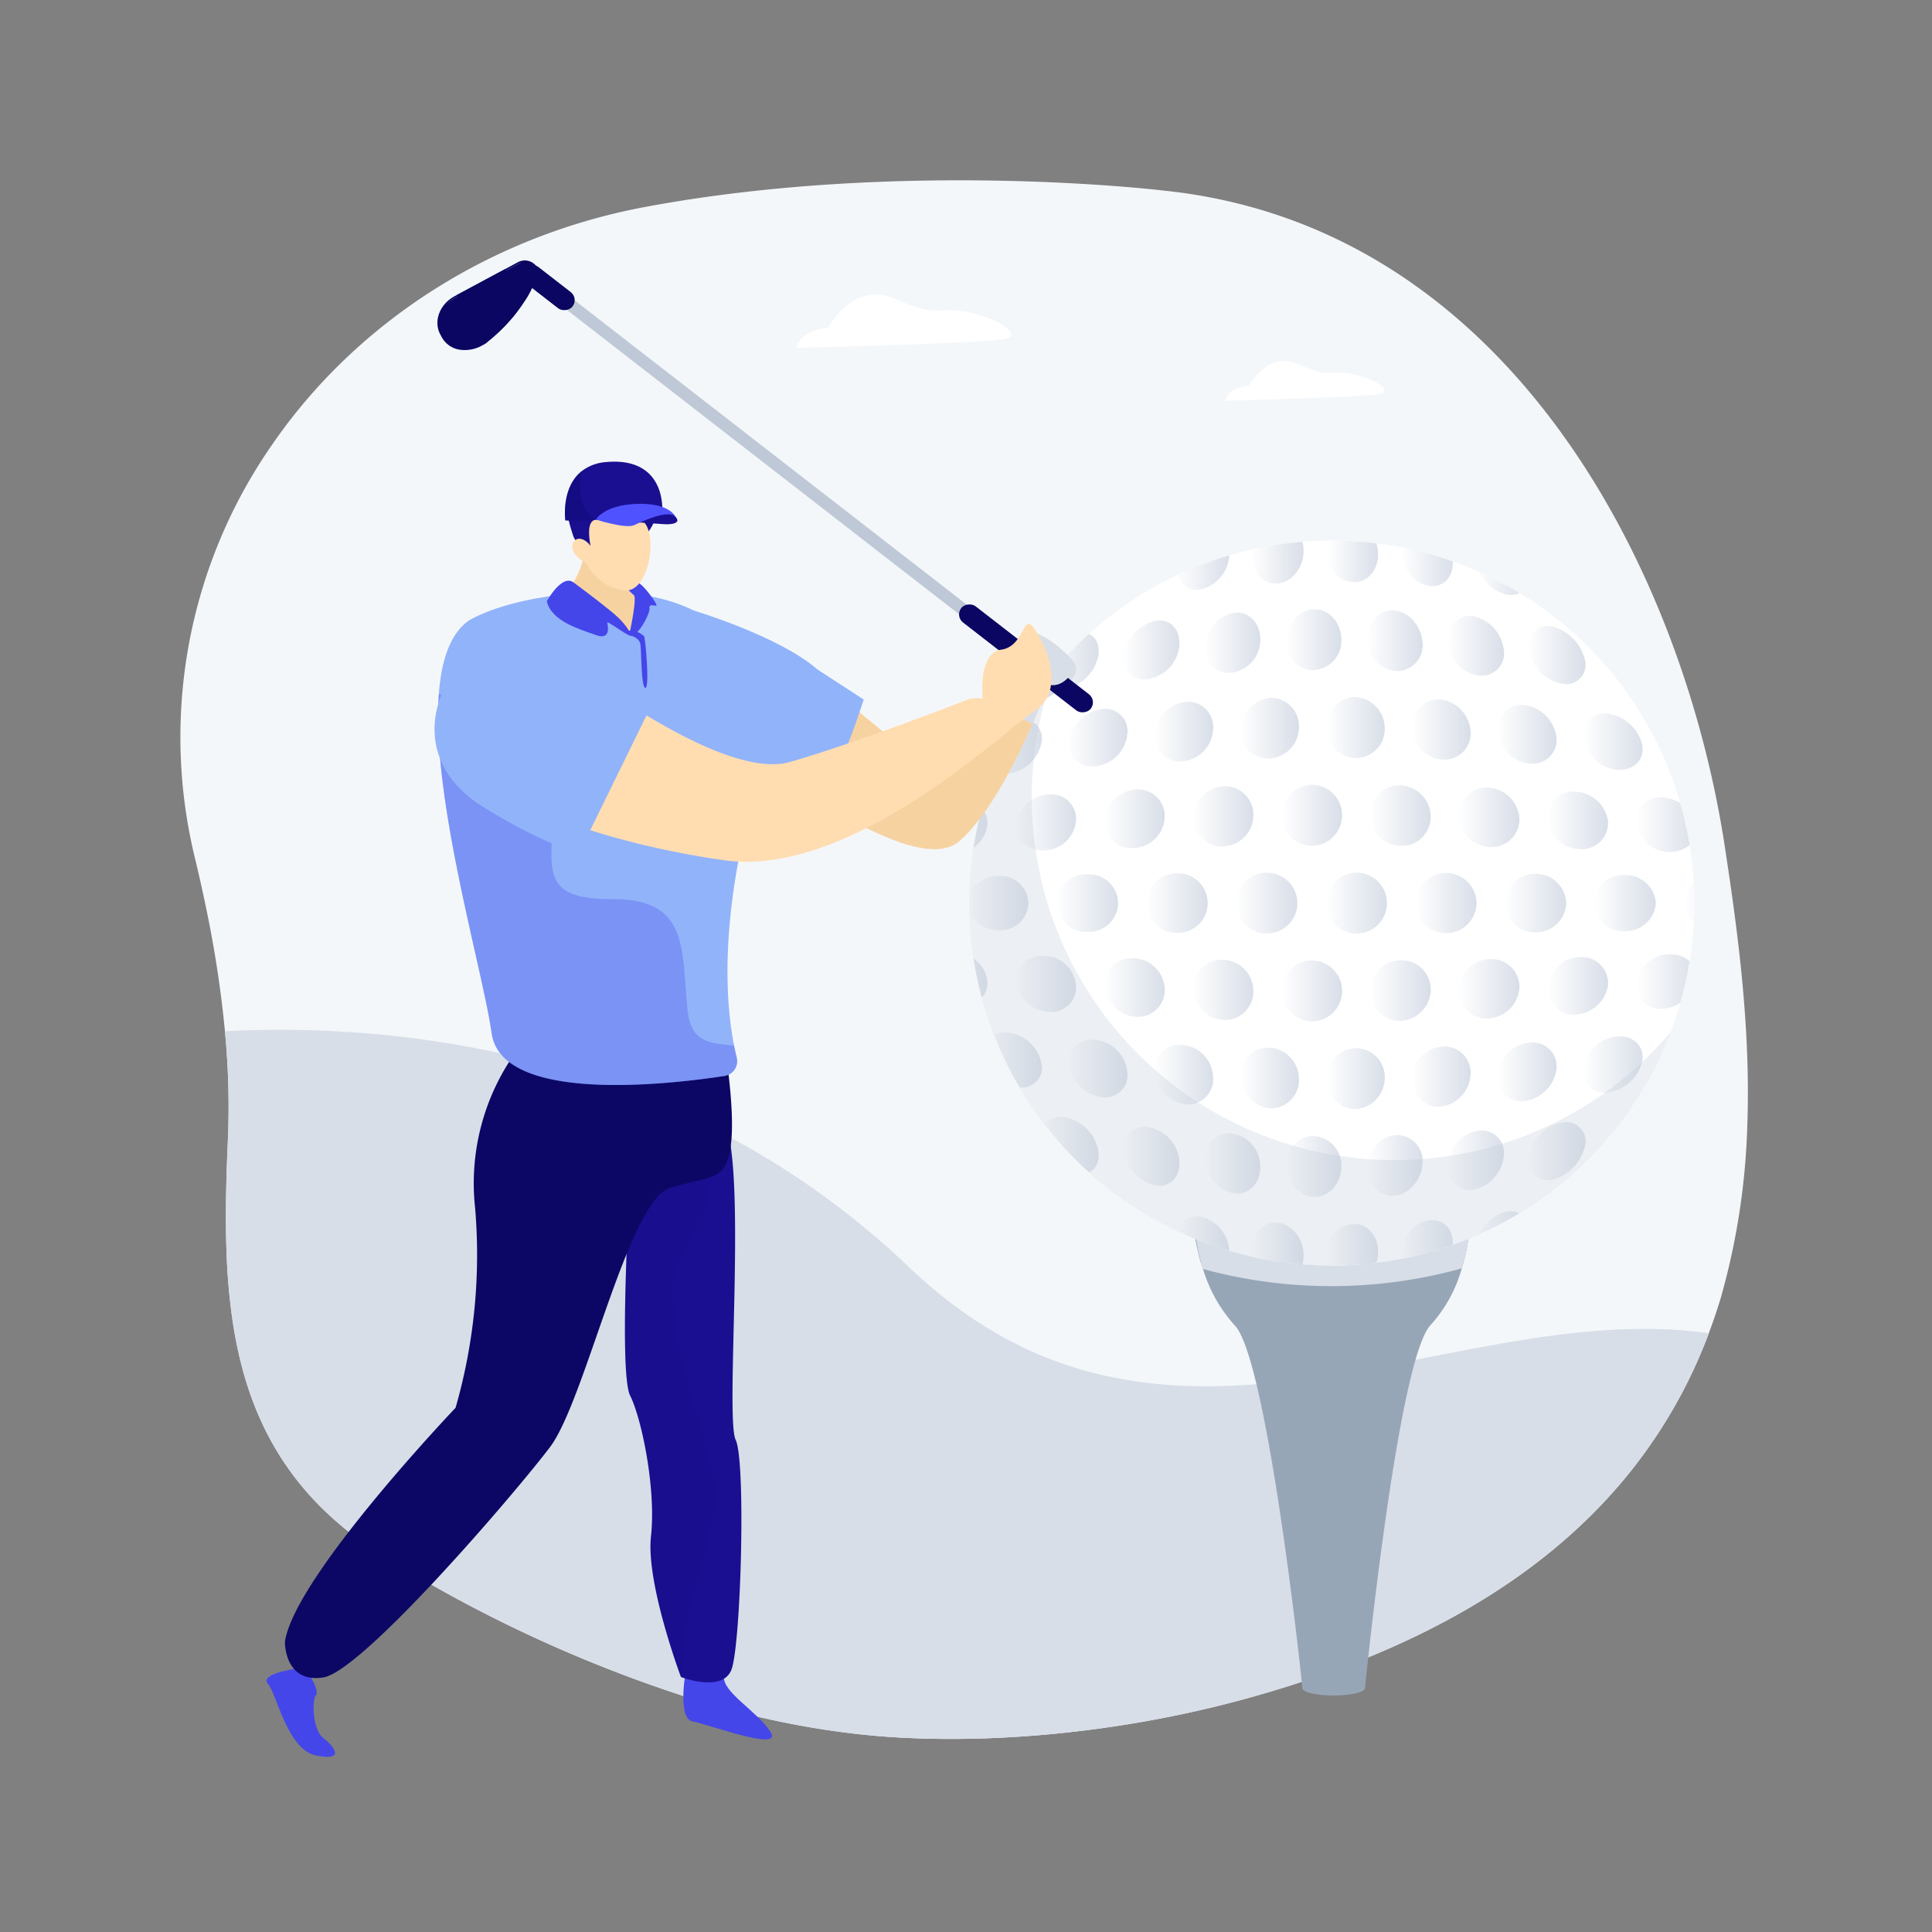 <svg id="Ilustracion_-_Historia" data-name="Ilustracion - Historia" xmlns="http://www.w3.org/2000/svg" xmlns:xlink="http://www.w3.org/1999/xlink" width="300" height="300" viewBox="0 0 300 300">
  <rect x="0" y="0" width="300" height="300" fill="#808080" stroke="none"/>
  <defs>
    <clipPath id="clip-path">
      <circle id="Elipse_41" data-name="Elipse 41" cx="56.295" cy="56.295" r="56.295" fill="#fff"/>
    </clipPath>
    <linearGradient id="linear-gradient" y1="0.5" x2="1" y2="0.5" gradientUnits="objectBoundingBox">
      <stop offset="0" stop-color="#fff"/>
      <stop offset="1" stop-color="#d8dee8"/>
    </linearGradient>
  </defs>
  <rect id="Rectángulo_385" data-name="Rectángulo 385" width="300" height="300" fill="none"/>
  <g id="Grupo_642" data-name="Grupo 642" transform="translate(850 491)">
    <g id="Grupo_466" data-name="Grupo 466" transform="translate(-822.001 -463)">
      <path id="Trazado_690" data-name="Trazado 690" d="M707.432,608.331a109.374,109.374,0,0,1-3.287,23.7c-.054.212-.109.422-.164.634-.225.853-.449,1.7-.692,2.546v0q-.828,2.731-1.842,5.426A78.372,78.372,0,0,1,689.06,662.38c-11.9,14.736-30.81,27.245-60.322,35.216-17.47,4.722-37.823,7.04-55.952,5.608a136.889,136.889,0,0,1-29.715-5.975A213.065,213.065,0,0,1,495.911,675.4c-15.379-9.45-21.506-22.2-23.673-36.615-.015-.109-.033-.219-.048-.331a96.226,96.226,0,0,1-.892-10.038c-.234-5.805-.07-11.8.2-17.886a121.922,121.922,0,0,0-.285-14.778c-.052-.671-.109-1.344-.173-2.015A174.77,174.77,0,0,0,468,574.055q-.778-3.742-1.678-7.444a79.468,79.468,0,0,1,12.229-64.224c13.17-18.991,33.981-32.2,57.718-36.643,39.99-7.477,80.559-2.543,80.559-2.543,51.8,5.38,78.821,55.4,86.434,97.8q.36,2,.662,3.981C705.914,577.991,707.972,593.021,707.432,608.331Z" transform="translate(-464.109 -461.604)" fill="#f4f7fa"/>
      <path id="Trazado_691" data-name="Trazado 691" d="M773.7,2016.214a78.377,78.377,0,0,1-12.387,21.737c-11.9,14.736-30.81,27.245-60.322,35.217-17.47,4.722-37.823,7.04-55.952,5.608-.416-.033-.835-.067-1.25-.106s-.838-.079-1.253-.121c-.492-.048-.983-.1-1.475-.161-.346-.036-.692-.079-1.038-.121-.313-.04-.628-.079-.941-.122-.176-.021-.352-.045-.528-.07-.31-.043-.619-.085-.929-.131-.194-.027-.391-.058-.589-.088-.44-.064-.88-.131-1.317-.2-.294-.046-.589-.094-.883-.143-.121-.021-.246-.04-.367-.064-.246-.04-.495-.082-.744-.128q-2.239-.391-4.476-.868c-.831-.173-1.66-.358-2.491-.549q-.737-.169-1.472-.346c-.231-.055-.461-.112-.692-.17q-3.632-.892-7.244-1.969c-.367-.109-.737-.219-1.1-.331-.306-.094-.616-.188-.922-.285a213.08,213.08,0,0,1-47.161-21.834c-15.379-9.45-21.506-22.2-23.673-36.615-.015-.109-.033-.219-.049-.331a96.244,96.244,0,0,1-.892-10.038c-.234-5.805-.07-11.8.2-17.886a121.93,121.93,0,0,0-.285-14.779c-.052-.671-.109-1.344-.173-2.015,23.524-1.223,66.382,1.724,101.871,32.673q2.189,1.907,4.339,3.963C689.419,2044.093,733.578,2010.466,773.7,2016.214Z" transform="translate(-536.357 -1837.175)" fill="#d8dee8"/>
      <path id="Trazado_692" data-name="Trazado 692" d="M1524.905,2359.243a78.379,78.379,0,0,1-12.387,21.737c-11.9,14.736-30.81,27.245-60.322,35.217-17.47,4.722-37.823,7.04-55.952,5.608-.416-.033-.834-.067-1.25-.106s-.838-.079-1.253-.121c-.492-.048-.983-.1-1.475-.161-.346-.036-.692-.079-1.038-.121-.312-.04-.628-.079-.941-.122-.176-.021-.352-.045-.528-.07-.31-.043-.619-.085-.929-.131-.194-.027-.391-.058-.589-.088-.44-.064-.88-.13-1.317-.2-.294-.045-.589-.094-.883-.142-.121-.021-.246-.04-.367-.064-.246-.04-.495-.082-.744-.128q-2.239-.391-4.476-.868c-.831-.176-1.66-.358-2.491-.549-.492-.112-.983-.228-1.472-.345-.23-.055-.461-.113-.692-.17q-3.632-.892-7.244-1.969c-.367-.109-.737-.219-1.1-.331-.306-.094-.616-.188-.922-.285,2.155-2.652,8.16-4.989,19.16-6.822,62.816-10.469,33.22-20.939,5-34.594-21.925-10.606-21.6-16.818,5.675-29.408q2.189,1.907,4.339,3.963C1440.629,2387.122,1484.788,2353.5,1524.905,2359.243Z" transform="translate(-1287.567 -2180.204)" fill="#d8dee8" opacity="0.4" style="mix-blend-mode: multiply;isolation: isolate"/>
      <g id="Grupo_453" data-name="Grupo 453" transform="translate(122.497 55.937)">
        <g id="Grupo_439" data-name="Grupo 439" transform="translate(35.053 108.187)">
          <g id="Grupo_438" data-name="Grupo 438">
            <path id="Trazado_693" data-name="Trazado 693" d="M2307.132,2337.272v.006a26.868,26.868,0,0,1-.6,3.208c-.121.5-.282,1.047-.449,1.615,0,0,0,0,0,.006a21.859,21.859,0,0,1-4.831,8.782c-5.116,5.359-10.208,56.483-10.208,56.483h-9.7a1.27,1.27,0,0,1-.031-.228c-.437-4.716-5.611-51.094-10.469-56.174a22.874,22.874,0,0,1-4.943-8.776c-.188-.6-.419-1.171-.546-1.7-.434-1.836-.7-3.11-.7-3.22v-.006l21.154.106Z" transform="translate(-2264.648 -2337.272)" fill="#97a6b7"/>
            <ellipse id="Elipse_39" data-name="Elipse 39" cx="4.857" cy="1.144" rx="4.857" ry="1.144" transform="translate(16.675 68.864)" fill="#97a6b7"/>
          </g>
          <path id="Trazado_694" data-name="Trazado 694" d="M2308.558,2337.272a31.773,31.773,0,0,1-.6,3.21c-.121.5-.282,1.049-.449,1.616a.067.067,0,0,0-.024.007,75.8,75.8,0,0,1-40.16.089c-.188-.6-.349-1.171-.476-1.7-.437-1.836-.619-3.11-.634-3.22l20.954.14,21.312-.146Z" transform="translate(-2266.073 -2337.272)" fill="#d8dee8" style="mix-blend-mode: multiply;isolation: isolate"/>
        </g>
        <g id="Grupo_452" data-name="Grupo 452">
          <g id="Grupo_451" data-name="Grupo 451">
            <circle id="Elipse_40" data-name="Elipse 40" cx="56.295" cy="56.295" r="56.295" fill="#fff"/>
            <g id="Grupo_450" data-name="Grupo 450" clip-path="url(#clip-path)">
              <g id="Grupo_449" data-name="Grupo 449" transform="translate(-14.187 -2.968)">
                <g id="Grupo_440" data-name="Grupo 440" transform="translate(11.504)">
                  <path id="Trazado_695" data-name="Trazado 695" d="M1841.74,1184.5a10.445,10.445,0,0,1-5.789,5.22c-2.255.672-3.237-.42-2.073-2.5a14.109,14.109,0,0,1,5.957-5.317C1841.911,1181.072,1842.719,1182.265,1841.74,1184.5Z" transform="translate(-1833.385 -1171.601)" fill="url(#linear-gradient)"/>
                  <path id="Trazado_696" data-name="Trazado 696" d="M1975.573,1141.751a8.385,8.385,0,0,1-5.4,5.244c-2.256.53-3.4-.83-2.464-3.1a10.473,10.473,0,0,1,5.531-5.341C1975.319,1137.9,1976.327,1139.365,1975.573,1141.751Z" transform="translate(-1955.658 -1132.15)" fill="url(#linear-gradient)"/>
                  <path id="Trazado_697" data-name="Trazado 697" d="M2109.1,1109.059a6.905,6.905,0,0,1-5.006,5.195c-2.256.389-3.568-1.206-2.855-3.62s3.029-4.813,5.1-5.292S2109.627,1106.557,2109.1,1109.059Z" transform="translate(-2077.624 -1101.908)" fill="url(#linear-gradient)"/>
                  <path id="Trazado_698" data-name="Trazado 698" d="M2242.288,1086.482a5.762,5.762,0,0,1-4.615,5.073c-2.257.247-3.732-1.55-3.246-4.07s2.6-4.865,4.677-5.17S2242.591,1083.906,2242.288,1086.482Z" transform="translate(-2199.251 -1080.941)" fill="url(#linear-gradient)"/>
                  <path id="Trazado_699" data-name="Trazado 699" d="M2375.1,1074.059c-.08,2.612-1.967,4.77-4.224,4.878s-3.9-1.861-3.637-4.448,2.175-4.845,4.251-4.975S2375.173,1071.449,2375.1,1074.059Z" transform="translate(-2320.497 -1069.284)" fill="url(#linear-gradient)"/>
                  <path id="Trazado_700" data-name="Trazado 700" d="M2507.5,1071.8c.148,2.605-1.575,4.644-3.833,4.61a4.42,4.42,0,0,1-4.029-4.753c.035-2.612,1.749-4.751,3.824-4.707S2507.35,1069.2,2507.5,1071.8Z" transform="translate(-2441.339 -1066.953)" fill="url(#linear-gradient)"/>
                  <path id="Trazado_701" data-name="Trazado 701" d="M2639.459,1079.716c.374,2.559-1.186,4.445-3.442,4.268s-4.227-2.385-4.42-4.984,1.322-4.584,3.4-4.366S2639.085,1077.159,2639.459,1079.716Z" transform="translate(-2561.738 -1073.947)" fill="url(#linear-gradient)"/>
                  <path id="Trazado_702" data-name="Trazado 702" d="M2770.95,1097.792c.6,2.473-.794,4.172-3.051,3.854a6.3,6.3,0,0,1-4.811-5.143c-.416-2.544.9-4.344,2.971-3.952S2770.352,1095.322,2770.95,1097.792Z" transform="translate(-2681.668 -1090.263)" fill="url(#linear-gradient)"/>
                  <path id="Trazado_703" data-name="Trazado 703" d="M2901.99,1126c.826,2.344-.4,3.827-2.659,3.367a7.592,7.592,0,0,1-5.2-5.228c-.641-2.449.468-4.032,2.544-3.464A9.212,9.212,0,0,1,2901.99,1126Z" transform="translate(-2801.146 -1115.873)" fill="url(#linear-gradient)"/>
                  <path id="Trazado_704" data-name="Trazado 704" d="M3032.6,1164.306c1.052,2.177-.012,3.408-2.268,2.806a9.317,9.317,0,0,1-5.593-5.241c-.866-2.314.041-3.646,2.118-2.9A12.053,12.053,0,0,1,3032.6,1164.306Z" transform="translate(-2920.192 -1150.729)" fill="url(#linear-gradient)"/>
                </g>
                <g id="Grupo_441" data-name="Grupo 441" transform="translate(12.826 13.633)">
                  <path id="Trazado_705" data-name="Trazado 705" d="M1857.265,1297.151a7.556,7.556,0,0,1-5.51,4.949c-2.427.433-3.842-.946-3.053-3.123a9.1,9.1,0,0,1,5.66-5.022C1856.655,1293.382,1857.914,1294.837,1857.265,1297.151Z" transform="translate(-1848.483 -1287.611)" fill="url(#linear-gradient)"/>
                  <path id="Trazado_706" data-name="Trazado 706" d="M2002.025,1268.01a6.607,6.607,0,0,1-5.22,5.008c-2.427.332-3.962-1.267-3.342-3.612a7.618,7.618,0,0,1,5.335-5.081C2001.09,1263.887,2002.5,1265.561,2002.025,1268.01Z" transform="translate(-1980.651 -1260.625)" fill="url(#linear-gradient)"/>
                  <path id="Trazado_707" data-name="Trazado 707" d="M2146.6,1246.664a5.833,5.833,0,0,1-4.932,4.994,3.224,3.224,0,0,1-3.631-4.027,6.5,6.5,0,0,1,5.011-5.067C2145.341,1242.26,2146.911,1244.12,2146.6,1246.664Z" transform="translate(-2112.634 -1240.802)" fill="url(#linear-gradient)"/>
                  <path id="Trazado_708" data-name="Trazado 708" d="M2290.977,1233.147a5.159,5.159,0,0,1-4.643,4.907,3.729,3.729,0,0,1-3.92-4.37,5.6,5.6,0,0,1,4.687-4.98C2289.394,1228.535,2291.119,1230.549,2290.977,1233.147Z" transform="translate(-2244.418 -1228.175)" fill="url(#linear-gradient)"/>
                  <path id="Trazado_709" data-name="Trazado 709" d="M2435.141,1227.474a4.552,4.552,0,0,1-4.354,4.747,4.269,4.269,0,0,1-4.209-4.64c.111-2.6,2.071-4.787,4.363-4.82S2435.113,1224.862,2435.141,1227.474Z" transform="translate(-2375.989 -1222.761)" fill="url(#linear-gradient)"/>
                  <path id="Trazado_710" data-name="Trazado 710" d="M2579.084,1229.65a4,4,0,0,1-4.065,4.514,4.848,4.848,0,0,1-4.5-4.836c-.058-2.611,1.746-4.688,4.038-4.587S2578.888,1227.064,2579.084,1229.65Z" transform="translate(-2507.341 -1224.564)" fill="url(#linear-gradient)"/>
                  <path id="Trazado_711" data-name="Trazado 711" d="M2722.791,1239.678a3.473,3.473,0,0,1-3.776,4.208,5.484,5.484,0,0,1-4.787-4.96c-.227-2.577,1.423-4.517,3.714-4.281A6.032,6.032,0,0,1,2722.791,1239.678Z" transform="translate(-2638.455 -1233.587)" fill="url(#linear-gradient)"/>
                  <path id="Trazado_712" data-name="Trazado 712" d="M2866.253,1257.542a2.983,2.983,0,0,1-3.487,3.829,6.2,6.2,0,0,1-5.076-5.01c-.4-2.5,1.1-4.272,3.389-3.9A7.027,7.027,0,0,1,2866.253,1257.542Z" transform="translate(-2769.324 -1249.816)" fill="url(#linear-gradient)"/>
                  <path id="Trazado_713" data-name="Trazado 713" d="M3009.482,1283.222c.7,2.265-.771,3.759-3.2,3.376a7.053,7.053,0,0,1-5.365-4.988c-.565-2.387.772-3.955,3.065-3.449A8.3,8.3,0,0,1,3009.482,1283.222Z" transform="translate(-2899.962 -1273.227)" fill="url(#linear-gradient)"/>
                  <path id="Trazado_714" data-name="Trazado 714" d="M3152.474,1316.67c.874,2.078-.482,3.336-2.909,2.851a8.133,8.133,0,0,1-5.654-4.892c-.734-2.232.448-3.565,2.741-2.924A10.071,10.071,0,0,1,3152.474,1316.67Z" transform="translate(-3030.361 -1303.776)" fill="url(#linear-gradient)"/>
                </g>
                <g id="Grupo_442" data-name="Grupo 442" transform="translate(2.884 27.267)">
                  <path id="Trazado_715" data-name="Trazado 715" d="M1744.048,1444.513a6.492,6.492,0,0,1-5.419,4.564c-2.543.3-4.227-1.126-3.645-3.2s3.136-4.159,5.587-4.612S1744.536,1442.281,1744.048,1444.513Z" transform="translate(-1734.869 -1435.701)" fill="url(#linear-gradient)"/>
                  <path id="Trazado_716" data-name="Trazado 716" d="M1896.787,1421.314a6.011,6.011,0,0,1-5.232,4.731c-2.542.235-4.3-1.392-3.832-3.657a6.785,6.785,0,0,1,5.365-4.78A3.057,3.057,0,0,1,1896.787,1421.314Z" transform="translate(-1874.279 -1414.148)" fill="url(#linear-gradient)"/>
                  <path id="Trazado_717" data-name="Trazado 717" d="M2049.441,1403.58a5.6,5.6,0,0,1-5.045,4.825c-2.543.172-4.375-1.625-4.018-4.038a6.137,6.137,0,0,1,5.143-4.874A3.486,3.486,0,0,1,2049.441,1403.58Z" transform="translate(-2013.605 -1397.64)" fill="url(#linear-gradient)"/>
                  <path id="Trazado_718" data-name="Trazado 718" d="M2202.014,1391.335a5.214,5.214,0,0,1-4.858,4.847,3.9,3.9,0,0,1-4.205-4.345,5.583,5.583,0,0,1,4.921-4.9A3.926,3.926,0,0,1,2202.014,1391.335Z" transform="translate(-2152.848 -1386.2)" fill="url(#linear-gradient)"/>
                  <path id="Trazado_719" data-name="Trazado 719" d="M2354.5,1384.593a4.842,4.842,0,0,1-4.672,4.795,4.281,4.281,0,0,1-4.392-4.58,5.081,5.081,0,0,1,4.7-4.843A4.377,4.377,0,0,1,2354.5,1384.593Z" transform="translate(-2292.002 -1379.84)" fill="url(#linear-gradient)"/>
                  <path id="Trazado_720" data-name="Trazado 720" d="M2506.886,1383.359a4.468,4.468,0,0,1-4.485,4.67,4.656,4.656,0,0,1-4.579-4.741,4.608,4.608,0,0,1,4.476-4.719A4.842,4.842,0,0,1,2506.886,1383.359Z" transform="translate(-2431.063 -1378.569)" fill="url(#linear-gradient)"/>
                  <path id="Trazado_721" data-name="Trazado 721" d="M2659.18,1387.634a4.092,4.092,0,0,1-4.3,4.472,5.026,5.026,0,0,1-4.765-4.83,4.149,4.149,0,0,1,4.254-4.521A5.328,5.328,0,0,1,2659.18,1387.634Z" transform="translate(-2570.027 -1382.384)" fill="url(#linear-gradient)"/>
                  <path id="Trazado_722" data-name="Trazado 722" d="M2811.371,1397.415a3.708,3.708,0,0,1-4.112,4.2,5.4,5.4,0,0,1-4.952-4.845,3.7,3.7,0,0,1,4.032-4.249A5.85,5.85,0,0,1,2811.371,1397.415Z" transform="translate(-2708.89 -1391.285)" fill="url(#linear-gradient)"/>
                  <path id="Trazado_723" data-name="Trazado 723" d="M2963.463,1412.692c.412,2.344-1.383,4.06-3.925,3.857a5.8,5.8,0,0,1-5.138-4.787,3.269,3.269,0,0,1,3.81-3.905A6.445,6.445,0,0,1,2963.463,1412.692Z" transform="translate(-2847.653 -1405.261)" fill="url(#linear-gradient)"/>
                  <path id="Trazado_724" data-name="Trazado 724" d="M3115.45,1433.45c.525,2.177-1.2,3.705-3.739,3.439a6.239,6.239,0,0,1-5.325-4.657c-.433-2.314,1.133-3.893,3.587-3.488A7.165,7.165,0,0,1,3115.45,1433.45Z" transform="translate(-2986.311 -1424.297)" fill="url(#linear-gradient)"/>
                </g>
                <g id="Grupo_443" data-name="Grupo 443" transform="translate(7.612 40.9)">
                  <path id="Trazado_725" data-name="Trazado 725" d="M1798.287,1567.1a5.18,5.18,0,0,1-5.041,4.365c-2.6.1-4.585-1.579-4.323-3.756s2.635-4.151,5.192-4.389S1798.5,1564.788,1798.287,1567.1Z" transform="translate(-1788.9 -1560.769)" fill="url(#linear-gradient)"/>
                  <path id="Trazado_726" data-name="Trazado 726" d="M1955.757,1555.393a5.089,5.089,0,0,1-4.957,4.567c-2.6.075-4.614-1.757-4.408-4.1a5.5,5.5,0,0,1,5.072-4.591A3.834,3.834,0,0,1,1955.757,1555.393Z" transform="translate(-1932.598 -1549.778)" fill="url(#linear-gradient)"/>
                  <path id="Trazado_727" data-name="Trazado 727" d="M2113.207,1546.82a4.989,4.989,0,0,1-4.872,4.7,4.212,4.212,0,0,1-4.492-4.374,5.273,5.273,0,0,1,4.952-4.72A4.139,4.139,0,0,1,2113.207,1546.82Z" transform="translate(-2076.277 -1541.712)" fill="url(#linear-gradient)"/>
                  <path id="Trazado_728" data-name="Trazado 728" d="M2270.633,1541.387a4.866,4.866,0,0,1-4.788,4.752,4.435,4.435,0,0,1-4.576-4.573,5.051,5.051,0,0,1,4.832-4.777A4.425,4.425,0,0,1,2270.633,1541.387Z" transform="translate(-2219.933 -1536.576)" fill="url(#linear-gradient)"/>
                  <path id="Trazado_729" data-name="Trazado 729" d="M2428.038,1539.1a4.716,4.716,0,0,1-4.7,4.736,4.63,4.63,0,0,1-4.661-4.7,4.816,4.816,0,0,1,4.712-4.76A4.691,4.691,0,0,1,2428.038,1539.1Z" transform="translate(-2363.567 -1534.375)" fill="url(#linear-gradient)"/>
                  <path id="Trazado_730" data-name="Trazado 730" d="M2585.42,1539.957a4.537,4.537,0,0,1-4.619,4.646,4.793,4.793,0,0,1-4.746-4.753,4.561,4.561,0,0,1,4.592-4.67A4.935,4.935,0,0,1,2585.42,1539.957Z" transform="translate(-2507.178 -1535.109)" fill="url(#linear-gradient)"/>
                  <path id="Trazado_731" data-name="Trazado 731" d="M2742.779,1543.961a4.328,4.328,0,0,1-4.534,4.483,4.93,4.93,0,0,1-4.83-4.734,4.284,4.284,0,0,1,4.472-4.507A5.164,5.164,0,0,1,2742.779,1543.961Z" transform="translate(-2650.767 -1538.778)" fill="url(#linear-gradient)"/>
                  <path id="Trazado_732" data-name="Trazado 732" d="M2900.112,1551.108a4.09,4.09,0,0,1-4.45,4.247,5.039,5.039,0,0,1-4.914-4.64,3.988,3.988,0,0,1,4.352-4.271A5.384,5.384,0,0,1,2900.112,1551.108Z" transform="translate(-2794.329 -1545.38)" fill="url(#linear-gradient)"/>
                  <path id="Trazado_733" data-name="Trazado 733" d="M3057.422,1561.393c.235,2.265-1.763,4.024-4.365,3.938a5.135,5.135,0,0,1-5-4.475,3.675,3.675,0,0,1,4.232-3.962C3054.847,1557.1,3057.188,1559.129,3057.422,1561.393Z" transform="translate(-2937.868 -1554.909)" fill="url(#linear-gradient)"/>
                  <path id="Trazado_734" data-name="Trazado 734" d="M3214.7,1574.808c.291,2.077-1.678,3.666-4.281,3.556a5.229,5.229,0,0,1-5.083-4.236c-.244-2.232,1.553-3.845,4.113-3.58S3214.413,1572.731,3214.7,1574.808Z" transform="translate(-3081.378 -1567.357)" fill="url(#linear-gradient)"/>
                </g>
                <g id="Grupo_444" data-name="Grupo 444" transform="translate(0 54.533)">
                  <path id="Trazado_735" data-name="Trazado 735" d="M1711.372,1703.457c0,2.233-2.038,3.985-4.648,3.908s-4.818-1.83-4.817-3.908,2.21-3.83,4.817-3.908S1711.37,1701.225,1711.372,1703.457Z" transform="translate(-1701.908 -1698.727)" fill="url(#linear-gradient)"/>
                  <path id="Trazado_736" data-name="Trazado 736" d="M1870.434,1700.23a4.364,4.364,0,0,1-4.666,4.219c-2.608-.062-4.8-1.953-4.8-4.219s2.19-4.157,4.8-4.218A4.364,4.364,0,0,1,1870.434,1700.23Z" transform="translate(-1847.052 -1695.5)" fill="url(#linear-gradient)"/>
                  <path id="Trazado_737" data-name="Trazado 737" d="M2029.5,1697.761a4.507,4.507,0,0,1-4.683,4.456,4.467,4.467,0,1,1,0-8.912A4.506,4.506,0,0,1,2029.5,1697.761Z" transform="translate(-1992.196 -1693.031)" fill="url(#linear-gradient)"/>
                  <path id="Trazado_738" data-name="Trazado 738" d="M2188.558,1696.051a4.62,4.62,0,0,1-4.7,4.62,4.622,4.622,0,1,1,0-9.241A4.62,4.62,0,0,1,2188.558,1696.051Z" transform="translate(-2137.34 -1691.321)" fill="url(#linear-gradient)"/>
                  <path id="Trazado_739" data-name="Trazado 739" d="M2347.62,1695.1a4.7,4.7,0,0,1-4.719,4.712,4.712,4.712,0,1,1,0-9.423A4.7,4.7,0,0,1,2347.62,1695.1Z" transform="translate(-2282.483 -1690.371)" fill="url(#linear-gradient)"/>
                  <path id="Trazado_740" data-name="Trazado 740" d="M2506.682,1694.911a4.732,4.732,0,1,1-4.737-4.73A4.746,4.746,0,0,1,2506.682,1694.911Z" transform="translate(-2427.626 -1690.181)" fill="url(#linear-gradient)"/>
                  <path id="Trazado_741" data-name="Trazado 741" d="M2665.744,1695.481a4.756,4.756,0,0,1-4.755,4.675,4.675,4.675,0,1,1,0-9.35A4.756,4.756,0,0,1,2665.744,1695.481Z" transform="translate(-2572.77 -1690.752)" fill="url(#linear-gradient)"/>
                  <path id="Trazado_742" data-name="Trazado 742" d="M2824.805,1696.812a4.732,4.732,0,0,1-4.772,4.547,4.549,4.549,0,1,1,0-9.094A4.732,4.732,0,0,1,2824.805,1696.812Z" transform="translate(-2717.914 -1692.082)" fill="url(#linear-gradient)"/>
                  <path id="Trazado_743" data-name="Trazado 743" d="M2983.867,1698.9a4.683,4.683,0,0,1-4.79,4.346,4.358,4.358,0,1,1,0-8.693A4.683,4.683,0,0,1,2983.867,1698.9Z" transform="translate(-2863.058 -1694.172)" fill="url(#linear-gradient)"/>
                  <path id="Trazado_744" data-name="Trazado 744" d="M3142.929,1701.749c0,2.177-2.2,4-4.807,4.072a4.109,4.109,0,1,1,0-8.145C3140.729,1697.746,3142.93,1699.572,3142.929,1701.749Z" transform="translate(-3008.202 -1697.019)" fill="url(#linear-gradient)"/>
                </g>
                <g id="Grupo_445" data-name="Grupo 445" transform="translate(7.612 66.614)">
                  <path id="Trazado_745" data-name="Trazado 745" d="M1798.286,1836.163c.215,2.315-1.614,4.017-4.172,3.78s-4.929-2.212-5.192-4.389,1.72-3.854,4.323-3.756A5.18,5.18,0,0,1,1798.286,1836.163Z" transform="translate(-1788.899 -1831.484)" fill="url(#linear-gradient)"/>
                  <path id="Trazado_746" data-name="Trazado 746" d="M1955.757,1842.279a3.834,3.834,0,0,1-4.292,4.126,5.5,5.5,0,0,1-5.072-4.591c-.207-2.344,1.8-4.176,4.407-4.1A5.088,5.088,0,0,1,1955.757,1842.279Z" transform="translate(-1932.599 -1836.882)" fill="url(#linear-gradient)"/>
                  <path id="Trazado_747" data-name="Trazado 747" d="M2113.207,1846.744a4.139,4.139,0,0,1-4.412,4.4,5.274,5.274,0,0,1-4.952-4.721,4.212,4.212,0,0,1,4.492-4.374A4.987,4.987,0,0,1,2113.207,1846.744Z" transform="translate(-2076.277 -1840.839)" fill="url(#linear-gradient)"/>
                  <path id="Trazado_748" data-name="Trazado 748" d="M2270.633,1849.558a4.425,4.425,0,0,1-4.532,4.6,5.051,5.051,0,0,1-4.832-4.777,4.435,4.435,0,0,1,4.576-4.573A4.865,4.865,0,0,1,2270.633,1849.558Z" transform="translate(-2219.933 -1843.356)" fill="url(#linear-gradient)"/>
                  <path id="Trazado_749" data-name="Trazado 749" d="M2428.038,1850.723a4.691,4.691,0,0,1-4.652,4.724,4.816,4.816,0,0,1-4.712-4.76,4.63,4.63,0,0,1,4.661-4.7A4.716,4.716,0,0,1,2428.038,1850.723Z" transform="translate(-2363.567 -1844.434)" fill="url(#linear-gradient)"/>
                  <path id="Trazado_750" data-name="Trazado 750" d="M2585.42,1850.239a4.936,4.936,0,0,1-4.772,4.777,4.561,4.561,0,0,1-4.592-4.67,4.793,4.793,0,0,1,4.746-4.753A4.536,4.536,0,0,1,2585.42,1850.239Z" transform="translate(-2507.178 -1844.075)" fill="url(#linear-gradient)"/>
                  <path id="Trazado_751" data-name="Trazado 751" d="M2742.78,1848.106a5.164,5.164,0,0,1-4.892,4.758,4.284,4.284,0,0,1-4.472-4.507,4.929,4.929,0,0,1,4.83-4.733A4.327,4.327,0,0,1,2742.78,1848.106Z" transform="translate(-2650.767 -1842.277)" fill="url(#linear-gradient)"/>
                  <path id="Trazado_752" data-name="Trazado 752" d="M2900.113,1844.325a5.385,5.385,0,0,1-5.012,4.665,3.988,3.988,0,0,1-4.352-4.271,5.04,5.04,0,0,1,4.914-4.641A4.091,4.091,0,0,1,2900.113,1844.325Z" transform="translate(-2794.329 -1839.041)" fill="url(#linear-gradient)"/>
                  <path id="Trazado_753" data-name="Trazado 753" d="M3057.422,1838.891c-.234,2.265-2.575,4.289-5.132,4.5a3.675,3.675,0,0,1-4.232-3.962,5.134,5.134,0,0,1,5-4.475C3055.66,1834.867,3057.657,1836.625,3057.422,1838.891Z" transform="translate(-2937.868 -1834.364)" fill="url(#linear-gradient)"/>
                  <path id="Trazado_754" data-name="Trazado 754" d="M3214.7,1831.8c-.29,2.078-2.695,3.995-5.252,4.26s-4.356-1.348-4.112-3.58a5.229,5.229,0,0,1,5.083-4.236C3213.026,1828.139,3215,1829.726,3214.7,1831.8Z" transform="translate(-3081.38 -1828.243)" fill="url(#linear-gradient)"/>
                </g>
                <g id="Grupo_446" data-name="Grupo 446" transform="translate(2.884 77.844)">
                  <path id="Trazado_755" data-name="Trazado 755" d="M1744.048,1961.19c.489,2.232-1.023,3.705-3.477,3.252s-5.006-2.536-5.587-4.613,1.1-3.5,3.645-3.2A6.491,6.491,0,0,1,1744.048,1961.19Z" transform="translate(-1734.869 -1956.587)" fill="url(#linear-gradient)"/>
                  <path id="Trazado_756" data-name="Trazado 756" d="M1896.785,1978.439a3.057,3.057,0,0,1-3.7,3.706,6.787,6.787,0,0,1-5.365-4.78c-.469-2.266,1.29-3.892,3.832-3.657A6.009,6.009,0,0,1,1896.785,1978.439Z" transform="translate(-1874.278 -1972.19)" fill="url(#linear-gradient)"/>
                  <path id="Trazado_757" data-name="Trazado 757" d="M2049.441,1991.58a3.486,3.486,0,0,1-3.921,4.086,6.137,6.137,0,0,1-5.143-4.874c-.357-2.413,1.476-4.21,4.019-4.038A5.6,5.6,0,0,1,2049.441,1991.58Z" transform="translate(-2013.605 -1984.104)" fill="url(#linear-gradient)"/>
                  <path id="Trazado_758" data-name="Trazado 758" d="M2202.014,2000.625a3.926,3.926,0,0,1-4.143,4.394,5.583,5.583,0,0,1-4.921-4.9,3.9,3.9,0,0,1,4.205-4.345A5.214,5.214,0,0,1,2202.014,2000.625Z" transform="translate(-2152.849 -1992.346)" fill="url(#linear-gradient)"/>
                  <path id="Trazado_759" data-name="Trazado 759" d="M2354.5,2005.585a4.377,4.377,0,0,1-4.365,4.629,5.081,5.081,0,0,1-4.7-4.844,4.28,4.28,0,0,1,4.392-4.58A4.841,4.841,0,0,1,2354.5,2005.585Z" transform="translate(-2292.003 -1996.922)" fill="url(#linear-gradient)"/>
                  <path id="Trazado_760" data-name="Trazado 760" d="M2506.887,2006.461a4.842,4.842,0,0,1-4.588,4.79,4.607,4.607,0,0,1-4.476-4.719,4.656,4.656,0,0,1,4.579-4.741A4.469,4.469,0,0,1,2506.887,2006.461Z" transform="translate(-2431.063 -1997.836)" fill="url(#linear-gradient)"/>
                  <path id="Trazado_761" data-name="Trazado 761" d="M2659.18,2003.257a5.327,5.327,0,0,1-4.81,4.879,4.15,4.15,0,0,1-4.254-4.52,5.027,5.027,0,0,1,4.765-4.83A4.091,4.091,0,0,1,2659.18,2003.257Z" transform="translate(-2570.028 -1995.091)" fill="url(#linear-gradient)"/>
                  <path id="Trazado_762" data-name="Trazado 762" d="M2811.372,1995.969a5.853,5.853,0,0,1-5.032,4.894,3.7,3.7,0,0,1-4.032-4.25,5.4,5.4,0,0,1,4.952-4.845A3.708,3.708,0,0,1,2811.372,1995.969Z" transform="translate(-2708.891 -1988.684)" fill="url(#linear-gradient)"/>
                  <path id="Trazado_763" data-name="Trazado 763" d="M2963.46,1984.592a6.446,6.446,0,0,1-5.254,4.836,3.269,3.269,0,0,1-3.809-3.905,5.8,5.8,0,0,1,5.138-4.787C2962.077,1980.532,2963.873,1982.247,2963.46,1984.592Z" transform="translate(-2847.65 -1978.607)" fill="url(#linear-gradient)"/>
                  <path id="Trazado_764" data-name="Trazado 764" d="M3115.45,1969.112a7.168,7.168,0,0,1-5.476,4.705c-2.453.406-4.02-1.174-3.587-3.488a6.24,6.24,0,0,1,5.325-4.657C3114.254,1965.406,3115.977,1966.935,3115.45,1969.112Z" transform="translate(-2986.311 -1964.85)" fill="url(#linear-gradient)"/>
                </g>
                <g id="Grupo_447" data-name="Grupo 447" transform="translate(12.825 89.044)">
                  <path id="Trazado_765" data-name="Trazado 765" d="M1857.264,2104.25c.649,2.314-.61,3.77-2.9,3.2a9.1,9.1,0,0,1-5.66-5.022c-.789-2.177.627-3.557,3.053-3.123A7.555,7.555,0,0,1,1857.264,2104.25Z" transform="translate(-1848.482 -2097.94)" fill="url(#linear-gradient)"/>
                  <path id="Trazado_766" data-name="Trazado 766" d="M2002.025,2128.631c.48,2.449-.934,4.123-3.227,3.685a7.618,7.618,0,0,1-5.335-5.081c-.62-2.345.914-3.943,3.342-3.612A6.609,6.609,0,0,1,2002.025,2128.631Z" transform="translate(-1980.65 -2120.167)" fill="url(#linear-gradient)"/>
                  <path id="Trazado_767" data-name="Trazado 767" d="M2146.6,2146.422c.311,2.544-1.261,4.4-3.552,4.1a6.5,6.5,0,0,1-5.011-5.067,3.224,3.224,0,0,1,3.631-4.028A5.831,5.831,0,0,1,2146.6,2146.422Z" transform="translate(-2112.634 -2136.435)" fill="url(#linear-gradient)"/>
                  <path id="Trazado_768" data-name="Trazado 768" d="M2290.975,2157.655c.142,2.6-1.583,4.612-3.876,4.443a5.6,5.6,0,0,1-4.687-4.98,3.729,3.729,0,0,1,3.92-4.37A5.158,5.158,0,0,1,2290.975,2157.655Z" transform="translate(-2244.416 -2146.778)" fill="url(#linear-gradient)"/>
                  <path id="Trazado_769" data-name="Trazado 769" d="M2435.141,2162.342c-.027,2.612-1.908,4.746-4.2,4.712s-4.252-2.216-4.363-4.82a4.269,4.269,0,0,1,4.209-4.64A4.553,4.553,0,0,1,2435.141,2162.342Z" transform="translate(-2375.99 -2151.206)" fill="url(#linear-gradient)"/>
                  <path id="Trazado_770" data-name="Trazado 770" d="M2579.084,2160.494c-.2,2.586-2.233,4.808-4.524,4.909s-4.1-1.977-4.038-4.587a4.847,4.847,0,0,1,4.5-4.836A3.993,3.993,0,0,1,2579.084,2160.494Z" transform="translate(-2507.341 -2149.731)" fill="url(#linear-gradient)"/>
                  <path id="Trazado_771" data-name="Trazado 771" d="M2722.792,2152.105a6.034,6.034,0,0,1-4.849,5.033c-2.292.236-3.94-1.7-3.714-4.281a5.483,5.483,0,0,1,4.787-4.959A3.472,3.472,0,0,1,2722.792,2152.105Z" transform="translate(-2638.456 -2142.347)" fill="url(#linear-gradient)"/>
                  <path id="Trazado_772" data-name="Trazado 772" d="M2866.257,2137.166a7.025,7.025,0,0,1-5.173,5.083c-2.292.372-3.785-1.4-3.39-3.9a6.2,6.2,0,0,1,5.076-5.01A2.983,2.983,0,0,1,2866.257,2137.166Z" transform="translate(-2769.329 -2129.043)" fill="url(#linear-gradient)"/>
                  <path id="Trazado_773" data-name="Trazado 773" d="M3009.482,2115.656a8.3,8.3,0,0,1-5.5,5.061c-2.293.506-3.63-1.063-3.065-3.449a7.055,7.055,0,0,1,5.365-4.988C3008.711,2111.9,3010.187,2113.39,3009.482,2115.656Z" transform="translate(-2899.962 -2109.801)" fill="url(#linear-gradient)"/>
                  <path id="Trazado_774" data-name="Trazado 774" d="M3152.474,2087.534a10.07,10.07,0,0,1-5.822,4.965c-2.293.641-3.475-.692-2.741-2.924a8.132,8.132,0,0,1,5.654-4.892C3151.991,2084.2,3153.347,2085.455,3152.474,2087.534Z" transform="translate(-3030.361 -2084.579)" fill="url(#linear-gradient)"/>
                </g>
                <g id="Grupo_448" data-name="Grupo 448" transform="translate(11.504 100.214)">
                  <path id="Trazado_775" data-name="Trazado 775" d="M1841.735,2217.651c.979,2.231.172,3.426-1.9,2.6a14.11,14.11,0,0,1-5.957-5.317c-1.165-2.078-.183-3.172,2.073-2.5A10.447,10.447,0,0,1,1841.735,2217.651Z" transform="translate(-1833.38 -2212.233)" fill="url(#linear-gradient)"/>
                  <path id="Trazado_776" data-name="Trazado 776" d="M1975.573,2255.909c.754,2.387-.256,3.847-2.331,3.193a10.477,10.477,0,0,1-5.531-5.341c-.938-2.267.208-3.627,2.464-3.1A8.386,8.386,0,0,1,1975.573,2255.909Z" transform="translate(-1955.657 -2247.198)" fill="url(#linear-gradient)"/>
                  <path id="Trazado_777" data-name="Trazado 777" d="M2109.1,2285.02c.528,2.5-.682,4.2-2.758,3.717s-4.392-2.88-5.1-5.292.6-4.009,2.855-3.62A6.906,6.906,0,0,1,2109.1,2285.02Z" transform="translate(-2077.624 -2273.857)" fill="url(#linear-gradient)"/>
                  <path id="Trazado_778" data-name="Trazado 778" d="M2242.287,2305.052c.3,2.576-1.108,4.473-3.185,4.167s-4.191-2.651-4.677-5.17.989-4.317,3.246-4.07A5.764,5.764,0,0,1,2242.287,2305.052Z" transform="translate(-2199.248 -2292.281)" fill="url(#linear-gradient)"/>
                  <path id="Trazado_779" data-name="Trazado 779" d="M2375.1,2316.041c.076,2.61-1.536,4.677-3.611,4.546s-3.989-2.39-4.25-4.975,1.38-4.553,3.637-4.448S2375.017,2313.429,2375.1,2316.041Z" transform="translate(-2320.497 -2302.503)" fill="url(#linear-gradient)"/>
                  <path id="Trazado_780" data-name="Trazado 780" d="M2507.5,2318.008c-.148,2.6-1.962,4.807-4.037,4.85s-3.79-2.095-3.824-4.707a4.421,4.421,0,0,1,4.029-4.753C2505.923,2313.364,2507.646,2315.4,2507.5,2318.008Z" transform="translate(-2441.338 -2304.546)" fill="url(#linear-gradient)"/>
                  <path id="Trazado_781" data-name="Trazado 781" d="M2639.459,2310.958c-.374,2.557-2.389,4.864-4.464,5.082s-3.588-1.768-3.4-4.366,2.163-4.806,4.42-4.984S2639.833,2308.4,2639.459,2310.958Z" transform="translate(-2561.738 -2298.414)" fill="url(#linear-gradient)"/>
                  <path id="Trazado_782" data-name="Trazado 782" d="M2770.951,2294.879c-.6,2.47-2.817,4.848-4.891,5.24s-3.386-1.407-2.971-3.951a6.3,6.3,0,0,1,4.811-5.143C2770.157,2290.707,2771.55,2292.406,2770.951,2294.879Z" transform="translate(-2681.669 -2284.096)" fill="url(#linear-gradient)"/>
                  <path id="Trazado_783" data-name="Trazado 783" d="M2901.988,2269.741a9.216,9.216,0,0,1-5.317,5.326c-2.077.567-3.185-1.015-2.544-3.464a7.593,7.593,0,0,1,5.2-5.229C2901.585,2265.915,2902.813,2267.4,2901.988,2269.741Z" transform="translate(-2801.144 -2261.561)" fill="url(#linear-gradient)"/>
                  <path id="Trazado_784" data-name="Trazado 784" d="M3032.6,2235.495a12.052,12.052,0,0,1-5.744,5.338c-2.077.742-2.984-.59-2.118-2.9a9.318,9.318,0,0,1,5.593-5.241C3032.583,2232.086,3033.648,2233.317,3032.6,2235.495Z" transform="translate(-2920.191 -2230.76)" fill="url(#linear-gradient)"/>
                </g>
              </g>
            </g>
          </g>
          <path id="Trazado_785" data-name="Trazado 785" d="M1930.052,1404.065a56.321,56.321,0,0,1-52.612-76.355,56.3,56.3,0,1,0,95.513,56.507A56.169,56.169,0,0,1,1930.052,1404.065Z" transform="translate(-1864.046 -1307.861)" fill="#bfc8d6" opacity="0.3" style="mix-blend-mode: multiply;isolation: isolate"/>
        </g>
      </g>
      <g id="Grupo_462" data-name="Grupo 462" transform="translate(13.388 12.46)">
        <path id="Trazado_786" data-name="Trazado 786" d="M1357.2,3098.816s-1.492,7.764,1.012,8.219,14.187,4.855,12.063,1.593-7.51-6.145-7.207-8.648S1357.2,3098.816,1357.2,3098.816Z" transform="translate(-1292.038 -2880.189)" fill="#4446ea"/>
        <path id="Trazado_787" data-name="Trazado 787" d="M1269.625,2197.6c-1.517,3.438-7.79,1.011-7.79,1.011s0-.009-.009-.024c-.246-.665-5.435-14.715-4.643-21.825.807-7.283-1.417-18.207-3.238-21.849s0-33.584,0-33.584a60.252,60.252,0,0,1,4.607-5.729c3.757-4.079,8.709-7.92,10.415-2.261,2.883,9.559-.252,45.115,1.366,48.453S1271.142,2194.156,1269.625,2197.6Z" transform="translate(-1197.483 -1978.665)" fill="#1a0f91"/>
        <path id="Trazado_788" data-name="Trazado 788" d="M1263.334,2240.379a58.142,58.142,0,0,0-1.508,11.507c-.246-.665-5.435-14.715-4.643-21.825.807-7.283-1.417-18.208-3.238-21.849s0-33.583,0-33.583a60.237,60.237,0,0,1,4.607-5.729,15.791,15.791,0,0,1,5.283,1.988,10.226,10.226,0,0,1,1.994,7.8c-.467,2.516-2.018,4.37-3.338,6.47a12.98,12.98,0,0,0-1.857,6.855,41.608,41.608,0,0,0,.838,8.4c1.189,6.691,3.86,12.958,5.223,19.585C1268.126,2226.984,1264.9,2233.718,1263.334,2240.379Z" transform="translate(-1197.483 -2031.968)" fill="#100972" opacity="0.1" style="mix-blend-mode: multiply;isolation: isolate"/>
        <path id="Trazado_789" data-name="Trazado 789" d="M621.527,3102.668c-.178.041-5.563.809-4.2,2.327s2.984,10.216,7.485,11.127,2.933-1.3,1.113-2.706-1.707-6.335-1.138-6.638S623.841,3102.142,621.527,3102.668Z" transform="translate(-617.108 -2883.99)" fill="#4446ea"/>
        <path id="Trazado_790" data-name="Trazado 790" d="M687.324,1982.375a35.1,35.1,0,0,0-8.092,26.521,86.136,86.136,0,0,1-3.035,31.012s-25.086,26.307-26.5,36.359c0,0-.1,6.47,5.968,5.507s29.739-28.553,35.2-35.771,12.138-38.338,18.663-40.263,8.649-.963,9.407-6.577-1.062-16.041-1.062-16.041Z" transform="translate(-646.843 -1861.765)" fill="#0c0765"/>
        <path id="Trazado_791" data-name="Trazado 791" d="M1547.1,1274.436s-.552,1.466-1.511,3.678c-2.215,5.1-6.606,14.168-11.407,18.3-6.882,5.933-29.9-11.977-29.9-11.977l5.617-15.382s20.022,16.626,20.39,16.626a106,106,0,0,0,8.348-10.582c.188-.279.361-.546.522-.8a4.986,4.986,0,0,0,1.023-2.258,2.194,2.194,0,0,1-.042-.282,3.391,3.391,0,0,1,1.2-3,1.572,1.572,0,0,1,.355-.212c.91-.389.855-2.479,2.218-4.054s4.855.576,7.759,3.654S1547.1,1274.436,1547.1,1274.436Z" transform="translate(-1426.651 -1206.217)" fill="#f7d2a1"/>
        <path id="Trazado_792" data-name="Trazado 792" d="M1905.36,1274.436s-.552,1.466-1.511,3.678l-6.77-2.916-.182-.1c.188-.279.361-.546.522-.8a4.983,4.983,0,0,0,1.023-2.258,2.194,2.194,0,0,1-.042-.282,3.39,3.39,0,0,1,1.2-3,1.572,1.572,0,0,1,.355-.212c.91-.389.856-2.479,2.218-4.054s4.855.576,7.759,3.654S1905.36,1274.436,1905.36,1274.436Z" transform="translate(-1784.913 -1206.217)" fill="#d8dee8"/>
        <path id="Trazado_793" data-name="Trazado 793" d="M1375.415,1225.127s13.259,3.955,19.22,9.168l7.152,4.644s-5.293,16.971-8.75,17.095-15.048-7.356-15.048-7.356Z" transform="translate(-1309.062 -1170.777)" fill="#91b3fa"/>
        <path id="Trazado_794" data-name="Trazado 794" d="M1927.738,1269.892a5.7,5.7,0,0,0,1.67,5.549c2.6,2.368,3.766,1.991,4.877,1S1930.018,1269.59,1927.738,1269.892Z" transform="translate(-1812.908 -1211.615)" fill="#d8dee8"/>
        <path id="Trazado_795" data-name="Trazado 795" d="M970.049,1225.533c-4.9,18.781-3.805,31.247-2.6,37.3.137.7.276,1.308.41,1.833a2.341,2.341,0,0,1-1.918,2.886c-8.515,1.3-34.6,4.37-36.145-6.664-1.4-9.95-9.377-36.542-8.2-52.608.385-5.25,1.748-9.374,4.634-11.428,0,0,6.088-3.963,19.755-4.406S977.257,1197.918,970.049,1225.533Z" transform="translate(-894.845 -1140.933)" fill="#91b3fa"/>
        <path id="Trazado_796" data-name="Trazado 796" d="M1145.76,1105.808c1.169-1.865,3.088-4.968,2.777-6.576l4.758-2.563a11.75,11.75,0,0,0,.074,1.329,14.64,14.64,0,0,0,1.45,5.556,7.263,7.263,0,0,0,3.915,3.175c-.024.755-1.051-.491-1.051.858,0,1.989.147,3.79-1.406,4.045-1.3.214-2.705-3.027-5.062-3.949-.543-.149-4.219,2.074-4.623,1.724C1146.554,1109.373,1145.483,1106.247,1145.76,1105.808Z" transform="translate(-1099.46 -1053.558)" fill="#f7d2a1"/>
        <path id="Trazado_797" data-name="Trazado 797" d="M1114.414,1175.313s2.33-4.29,4.149-2.942,5.739,4.293,6.978,5.495c1.29,1.252,2.175,2.681,1.669,2.681s-3.517-2.377-3.4-1.871.546,2.731-1.768,1.871S1115.223,1178.526,1114.414,1175.313Z" transform="translate(-1070.899 -1122.398)" fill="#4446ea"/>
        <path id="Trazado_798" data-name="Trazado 798" d="M1256.3,1183.156s1.276-5.727.711-6.224a5.851,5.851,0,0,1-1.128-1.16c-.019-.133,1.07-1.2,1.986-.64s2.919,3.371,2.648,3.447-1.2-.34-1.068.456S1257.282,1184.11,1256.3,1183.156Z" transform="translate(-1199.985 -1125.008)" fill="#4446ea"/>
        <g id="Grupo_454" data-name="Grupo 454" transform="translate(46.583 32.958)">
          <path id="Trazado_799" data-name="Trazado 799" d="M1162.209,989.755a5.771,5.771,0,0,0,.48-6.339,5.884,5.884,0,0,0-3.913-2.472c-3.141-.818-7.278.035-8.958,2.927-1,1.714.439,5.751.656,6.471.245.815.8,1.157,1.272,1.813.662.909,1.7,2.352,3.378,4.758a13.848,13.848,0,0,1,.933-2.174,11.757,11.757,0,0,1,1.756-2.465C1159.667,990.372,1160.953,991.162,1162.209,989.755Z" transform="translate(-1149.471 -980.65)" fill="#1a0f91"/>
          <path id="Trazado_800" data-name="Trazado 800" d="M1161.742,1063.075a7.488,7.488,0,0,0,5.938,4.174c3.746.25,5.107-8.474,2.9-10.665a4.632,4.632,0,0,0-3.627-1c-.784.122-1.073.421-2.358.593-1.185.159-1.5-.02-1.877.242-.473.328-.88,1.234-.39,3.905-.64-.854-1.465-1.261-2.1-1.043a1.234,1.234,0,0,0-.543.442C1159.076,1060.659,1159.827,1062.061,1161.742,1063.075Z" transform="translate(-1158.604 -1048.984)" fill="#ffddb1"/>
        </g>
        <g id="Grupo_455" data-name="Grupo 455" transform="translate(46.331 31.227)">
          <path id="Trazado_801" data-name="Trazado 801" d="M1161.724,968.965c-4.971.513-8.351.783-10.63.922a32.738,32.738,0,0,1-4.44.109s-.692-5.031,2.5-7.614a6.973,6.973,0,0,1,3.833-1.444C1159.3,960.34,1161.9,964.018,1161.724,968.965Z" transform="translate(-1146.591 -960.874)" fill="#1a0f91"/>
          <path id="Trazado_802" data-name="Trazado 802" d="M1201.558,1038.211c.068-.374,6.637-3.8,10.331-1.828s2.444,2.716,0,2.531S1201.558,1038.211,1201.558,1038.211Z" transform="translate(-1196.748 -1029.221)" fill="#1a0f91"/>
          <path id="Trazado_803" data-name="Trazado 803" d="M1201.558,1038.093s4.621,1.477,5.929.872,5.246-2.474,6.426-1.322c0,0-.9-2.174-6.027-1.987S1201.558,1038.093,1201.558,1038.093Z" transform="translate(-1196.748 -1029.102)" fill="#4f52ff"/>
          <path id="Trazado_804" data-name="Trazado 804" d="M1151.094,985.615a32.712,32.712,0,0,1-4.44.109s-.692-5.031,2.5-7.614c-.389,2.112-.449,5.092,1.554,7.052A3.066,3.066,0,0,1,1151.094,985.615Z" transform="translate(-1146.591 -976.602)" fill="#09065d" opacity="0.3" style="mix-blend-mode: multiply;isolation: isolate"/>
        </g>
        <g id="Grupo_460" data-name="Grupo 460" transform="translate(26.535)">
          <g id="Grupo_456" data-name="Grupo 456" transform="translate(12.461 0.015)">
            <path id="Trazado_805" data-name="Trazado 805" d="M1101.9,636.826a.955.955,0,0,0-1.34.169h0a.955.955,0,0,0,.169,1.34l82.987,64.405a.955.955,0,0,0,1.34-.169h0a.955.955,0,0,0-.169-1.34Z" transform="translate(-1097.074 -633.786)" fill="#bfc8d6"/>
            <rect id="Rectángulo_332" data-name="Rectángulo 332" width="3.183" height="25.466" rx="1.592" transform="matrix(0.613, -0.79, 0.79, 0.613, 67.899, 55.21)" fill="#0a0661"/>
            <rect id="Rectángulo_333" data-name="Rectángulo 333" width="3.183" height="9.55" rx="1.592" transform="translate(0 2.515) rotate(-52.186)" fill="#0a0661"/>
          </g>
          <g id="Grupo_459" data-name="Grupo 459">
            <path id="Trazado_806" data-name="Trazado 806" d="M929.506,619.142a5.421,5.421,0,0,1-3.872,1.21,3.7,3.7,0,0,1-3-1.884l-.172-.327c-.993-1.9-.008-4.487,2.259-5.7l9.759-5.241a1.975,1.975,0,0,1,2.579.521l.267.429S936.453,613.515,929.506,619.142Z" transform="translate(-921.924 -606.678)" fill="#0a0661"/>
            <path id="Trazado_807" data-name="Trazado 807" d="M965.112,624.479l-2.818-5.246-7.485,4.02,4.141,7.709a2.1,2.1,0,0,0,.606-.429,29.3,29.3,0,0,0,3.98-3.877c.269-.324.481-.617.718-.929C964.585,625.289,964.686,624.969,965.112,624.479Z" transform="translate(-951.794 -617.9)" fill="#0a0661"/>
            <g id="Grupo_457" data-name="Grupo 457" transform="translate(4.101 2.447)" opacity="0.2" style="mix-blend-mode: multiply;isolation: isolate">
              <path id="Trazado_808" data-name="Trazado 808" d="M1002.667,692.51l-5.6,3.009a.255.255,0,1,0,.239.446l4.615-2.479C1002.264,693.3,1002.353,692.678,1002.667,692.51Z" transform="translate(-994.308 -687.212)" fill="#0a0661"/>
              <path id="Trazado_809" data-name="Trazado 809" d="M993.283,684.123a.218.218,0,0,0,.3.061l6.269-3.367a.219.219,0,0,0,.115-.284l-.054-.1a.219.219,0,0,0-.3-.061l-6.269,3.367a.218.218,0,0,0-.115.284Z" transform="translate(-990.936 -676.106)" fill="#0a0661"/>
              <path id="Trazado_810" data-name="Trazado 810" d="M986.445,671.391a.219.219,0,0,0,.3.061l6.269-3.367a.219.219,0,0,0,.115-.284l-.054-.1a.218.218,0,0,0-.3-.061l-6.269,3.367a.218.218,0,0,0-.114.284Z" transform="translate(-984.696 -664.488)" fill="#0a0661"/>
              <path id="Trazado_811" data-name="Trazado 811" d="M982.342,663.752a.219.219,0,0,0,.3.061l6.269-3.367a.218.218,0,0,0,.115-.284l-.054-.1a.218.218,0,0,0-.3-.061l-6.269,3.367a.218.218,0,0,0-.114.284Z" transform="translate(-980.952 -657.517)" fill="#0a0661"/>
              <path id="Trazado_812" data-name="Trazado 812" d="M978.239,656.113a.219.219,0,0,0,.3.061l6.269-3.367a.219.219,0,0,0,.115-.284l-.054-.1a.218.218,0,0,0-.3-.061l-6.269,3.367a.219.219,0,0,0-.115.284Z" transform="translate(-977.208 -650.546)" fill="#0a0661"/>
              <path id="Trazado_813" data-name="Trazado 813" d="M971.4,643.381a.218.218,0,0,0,.3.061l6.269-3.367a.218.218,0,0,0,.115-.284l-.054-.1a.218.218,0,0,0-.3-.061L971.461,643a.218.218,0,0,0-.114.284Z" transform="translate(-970.968 -638.928)" fill="#0a0661"/>
              <path id="Trazado_814" data-name="Trazado 814" d="M967.3,635.741a.219.219,0,0,0,.3.061l6.269-3.367a.218.218,0,0,0,.115-.284l-.054-.1a.218.218,0,0,0-.3-.062l-6.269,3.367a.219.219,0,0,0-.115.284Z" transform="translate(-967.224 -631.957)" fill="#0a0661"/>
            </g>
            <g id="Grupo_458" data-name="Grupo 458">
              <path id="Trazado_815" data-name="Trazado 815" d="M936.042,605.379l-.312-.5a2.259,2.259,0,0,0-2.939-.592l-9.762,5.243c-2.353,1.264-3.314,3.914-2.228,5.934l.19.354a3.825,3.825,0,0,0,3.092,2.051,5.5,5.5,0,0,0,3.41-.8,5.623,5.623,0,0,0,.615-.434,26.958,26.958,0,0,0,5.646-6.1,14.421,14.421,0,0,0,2.267-5.087Zm-.611.1a14.165,14.165,0,0,1-1.968,4.505s-.015-.018-.013-.014a25.749,25.749,0,0,1-5.711,6.226c-.164.131-.69.479-.786.531a4.727,4.727,0,0,1-2.714.64,3.359,3.359,0,0,1-2.712-1.826l-.19-.354a4.1,4.1,0,0,1,1.811-5.428l9.762-5.243a1.8,1.8,0,0,1,2.273.566Z" transform="translate(-920.356 -603.997)" fill="#0a0661"/>
            </g>
          </g>
        </g>
        <path id="Trazado_816" data-name="Trazado 816" d="M967.537,1431.9a2.336,2.336,0,0,1-1.6,1.017c-8.515,1.3-34.6,4.37-36.145-6.664-1.4-9.95-9.377-36.543-8.2-52.608,3.462.273,19.279,2.173,18.332,14.068-1.062,13.352-3.15,17.752,8.819,17.752s10.451,8.193,11.513,17.449c.568,4.943,3.687,4.91,7.189,5.283.137.7.276,1.308.41,1.833A2.34,2.34,0,0,1,967.537,1431.9Z" transform="translate(-894.845 -1306.297)" fill="#4446ea" opacity="0.3" style="mix-blend-mode: multiply;isolation: isolate"/>
        <path id="Trazado_817" data-name="Trazado 817" d="M1253.987,1261.381s1.7.344,1.927,1.368.114,6.752.8,6.9.038-7.524-.19-8.011a3.261,3.261,0,0,0-2.533-.866C1253.091,1260.859,1253.987,1261.381,1253.987,1261.381Z" transform="translate(-1197.895 -1203.298)" fill="#4446ea"/>
        <path id="Trazado_818" data-name="Trazado 818" d="M1971.763,1298.826s-1.922,3.237-4.552,1.517-3.287-3.793-2.175-4.7S1970.9,1296.7,1971.763,1298.826Z" transform="translate(-1846.618 -1234.912)" fill="#d8dee8"/>
        <g id="Grupo_461" data-name="Grupo 461" transform="translate(26.085 55.393)">
          <path id="Trazado_819" data-name="Trazado 819" d="M1061.127,1262.078c-1.1.73-3.089,2.382-5.726,4.493-9.411,7.537-27.108,20.9-42.479,18.734-19.678-2.763-44.271-10.959-39.3-20.641s7.119-13.5,14.5-10.615c0,0,24.063,19.112,34.964,16,8.989-2.563,23.023-7.911,27.675-9.711a4.6,4.6,0,0,1,2.26-.114s-.747-7.119,2.883-7.619,3.333-5.7,5.007-3.458S1066.172,1258.745,1061.127,1262.078Z" transform="translate(-967.917 -1247.576)" fill="#ffddb1"/>
          <path id="Trazado_820" data-name="Trazado 820" d="M945.1,1246.8s-11.51-15.8-21.7-7.161-11.421,20.247-.557,26.914,14.908,6.914,14.908,6.914l11.435-23.334Z" transform="translate(-915.216 -1237.051)" fill="#91b3fa"/>
        </g>
      </g>
      <g id="Grupo_465" data-name="Grupo 465" transform="translate(95.659 17.745)">
        <g id="Grupo_463" data-name="Grupo 463" transform="translate(66.594 10.327)">
          <path id="Trazado_821" data-name="Trazado 821" d="M2322.063,786.257s2.82-5.464,7.655-3.345,4.387,1.007,7.744,1.428,7.512,2.752,4.808,3.221-23.878,1.006-23.878,1.006S2318.706,786.543,2322.063,786.257Z" transform="translate(-2318.392 -782.424)" fill="#fff"/>
        </g>
        <g id="Grupo_464" data-name="Grupo 464">
          <path id="Trazado_822" data-name="Trazado 822" d="M1562.279,669.572s3.8-7.366,10.319-4.509,5.914,1.357,10.44,1.926,10.127,3.709,6.482,4.341-32.188,1.356-32.188,1.356S1557.754,669.958,1562.279,669.572Z" transform="translate(-1557.331 -664.405)" fill="#fff"/>
        </g>
      </g>
    </g>
  </g>
</svg>
